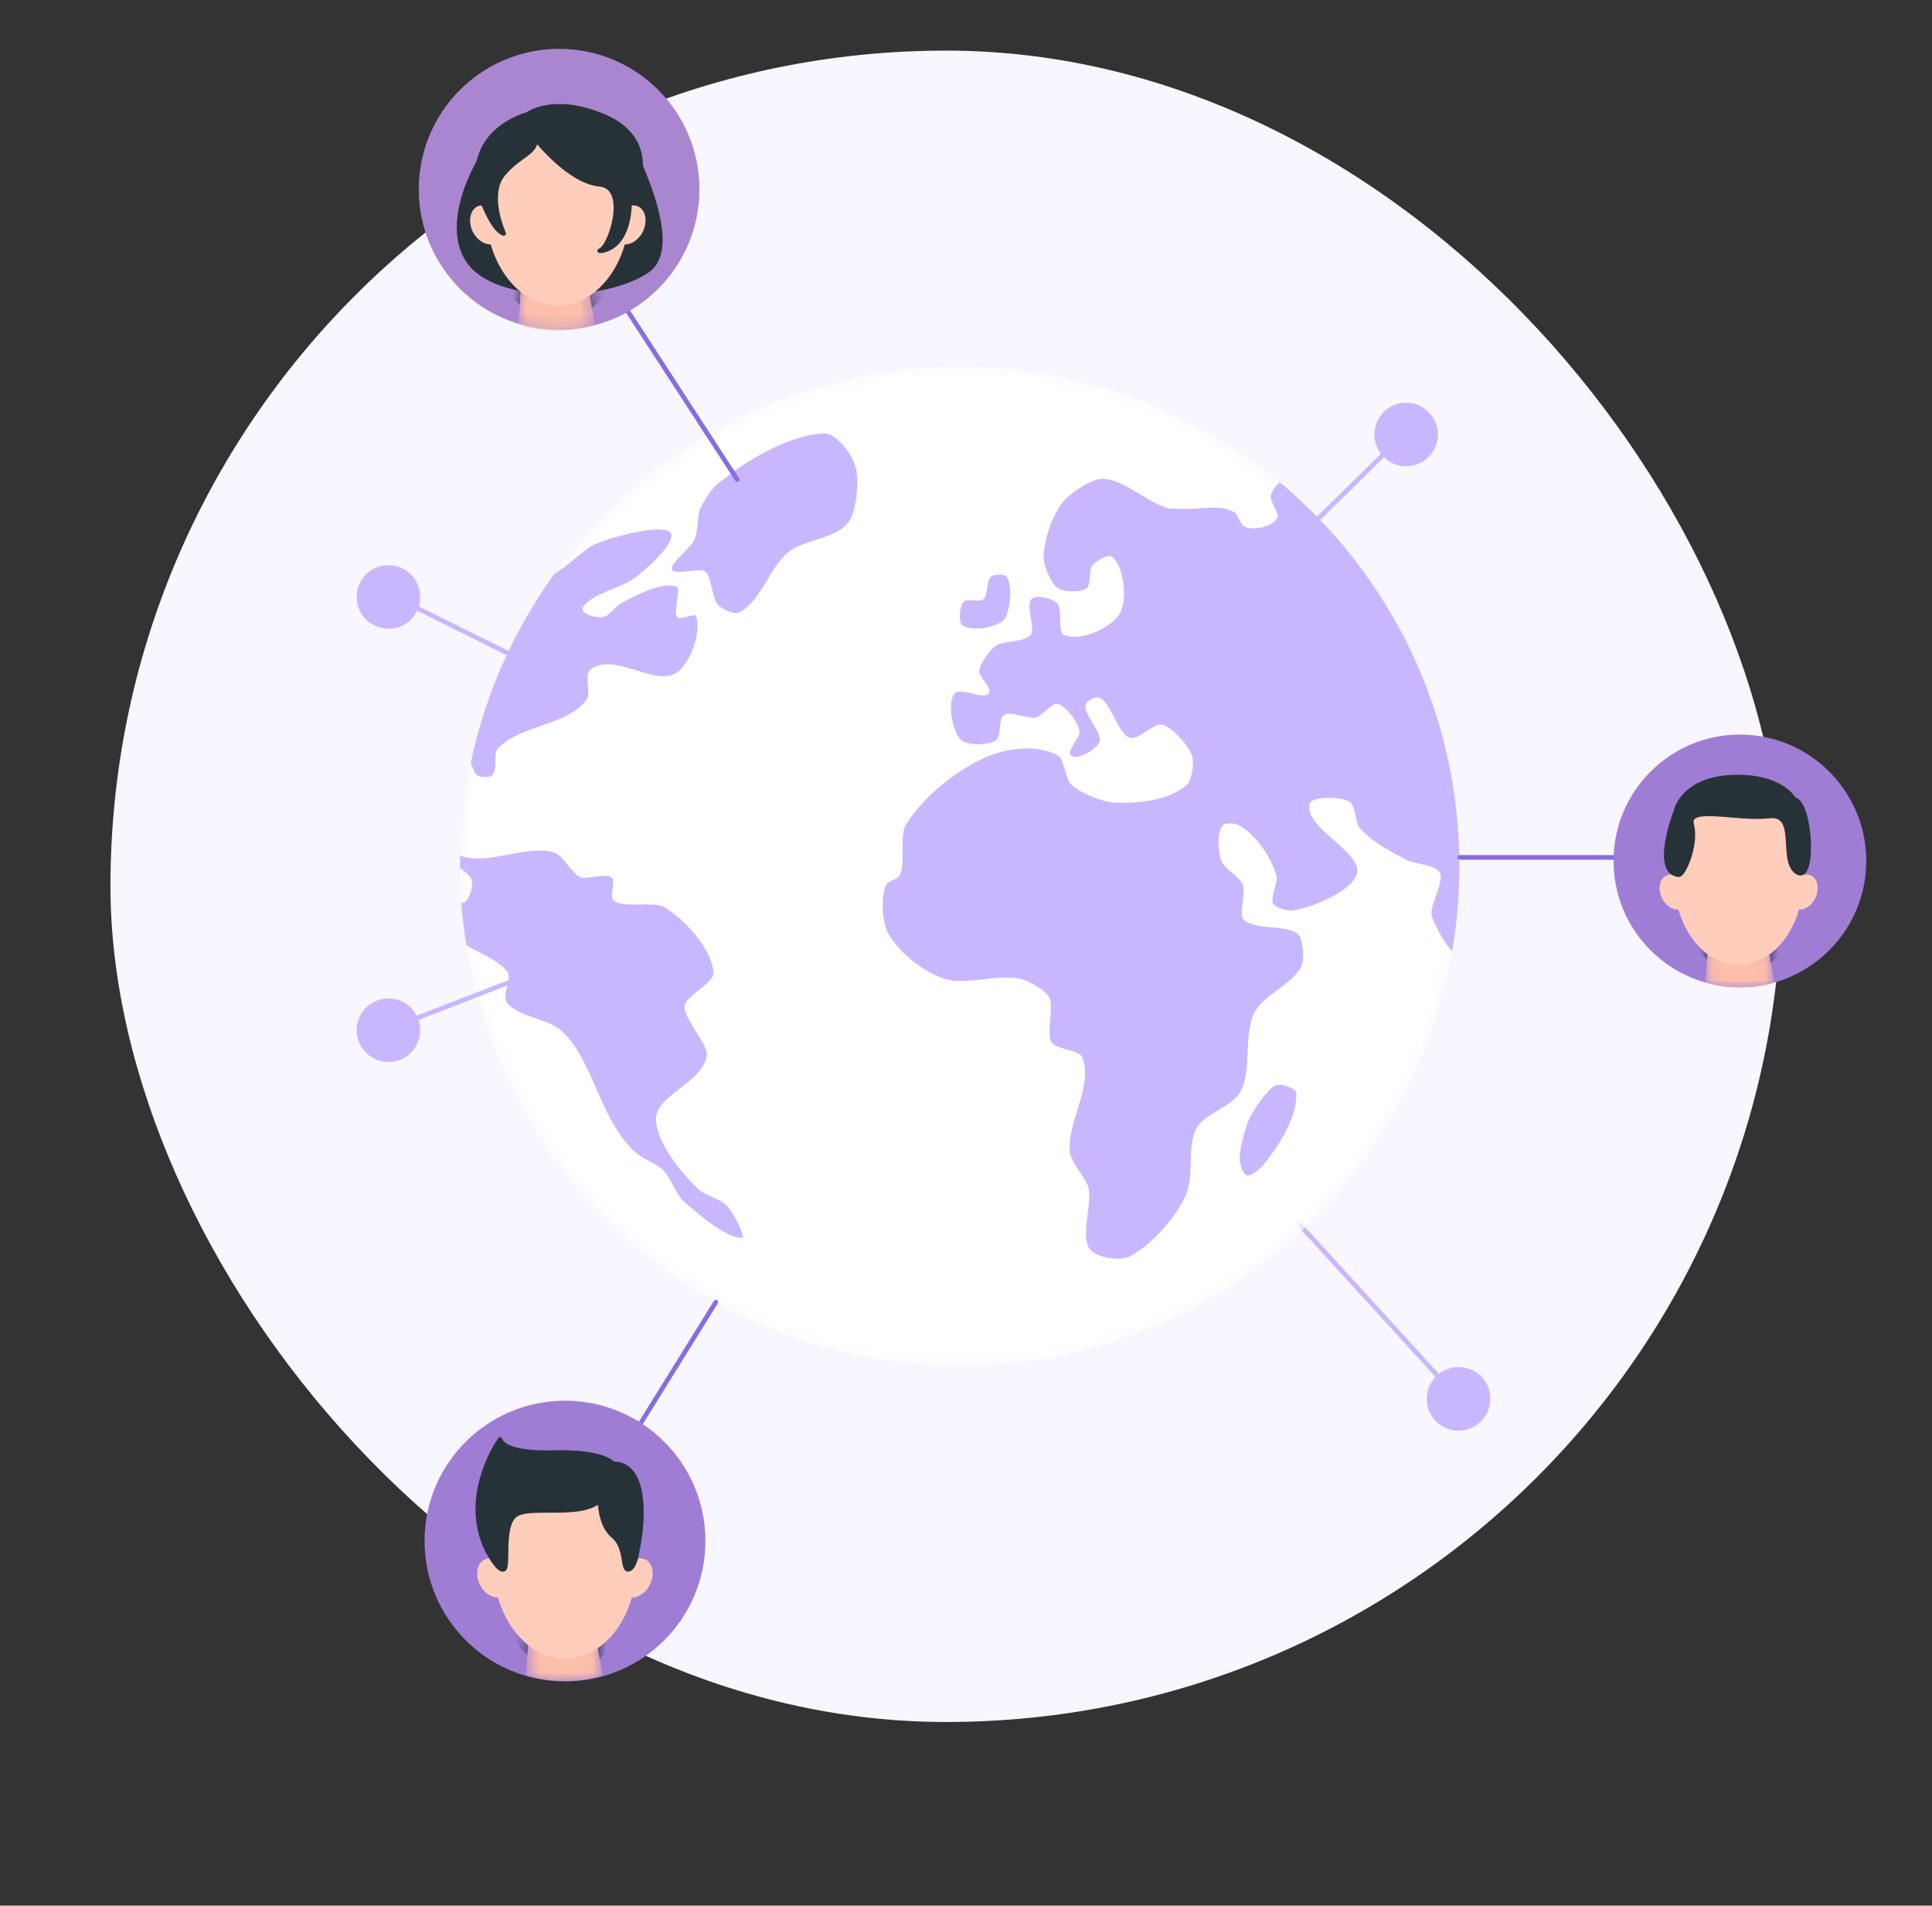 <svg width="145" height="143" viewBox="0 0 145 143" fill="none" xmlns="http://www.w3.org/2000/svg">
<rect x="0" y="0" width="145" height="143" fill="#333333" stroke="none"/>
<rect x="8.29" y="3.797" width="125.423" height="125.423" rx="62.712" fill="#F8F6FF"/>
<path d="M111.145 103.268C112.085 104.19 112.088 105.697 111.166 106.638C110.244 107.579 108.737 107.606 107.797 106.684C106.856 105.762 106.841 104.243 107.763 103.302C108.685 102.361 110.204 102.346 111.145 103.268Z" fill="#C8B7FF"/>
<path d="M107.919 32.611C107.919 33.928 106.844 34.985 105.527 34.985C104.21 34.985 103.153 33.928 103.153 32.611C103.153 31.294 104.21 30.22 105.527 30.22C106.844 30.22 107.919 31.294 107.919 32.611Z" fill="#C8B7FF"/>
<path d="M31.536 44.805C31.536 46.123 30.479 47.18 29.162 47.18C27.827 47.18 26.77 46.123 26.77 44.805C26.77 43.471 27.827 42.414 29.162 42.414C30.479 42.414 31.536 43.471 31.536 44.805Z" fill="#C8B7FF"/>
<path d="M31.536 77.301C31.536 78.618 30.479 79.693 29.162 79.693C27.845 79.693 26.77 78.618 26.77 77.301C26.77 75.984 27.845 74.927 29.162 74.927C30.479 74.927 31.536 75.984 31.536 77.301Z" fill="#C8B7FF"/>
<path d="M109.487 104.985L93.184 87.124" stroke="#C8B7FF" stroke-width="0.347" stroke-linecap="round" stroke-linejoin="round"/>
<path d="M30.62 45.296L46.027 52.944" stroke="#C8B7FF" stroke-width="0.347" stroke-linecap="round" stroke-linejoin="round"/>
<mask id="mask0_1716_4163" style="mask-type:luminance" maskUnits="userSpaceOnUse" x="34" y="27" width="76" height="76">
<path d="M109.537 65.019C109.537 85.731 92.747 102.52 72.035 102.52C51.322 102.52 34.532 85.731 34.532 65.019C34.532 44.305 51.322 27.516 72.035 27.516C92.747 27.516 109.537 44.305 109.537 65.019Z" fill="white"/>
</mask>
<g mask="url(#mask0_1716_4163)">
<path d="M109.527 65.019C109.527 85.729 92.751 102.522 72.024 102.522C51.314 102.522 34.538 85.729 34.538 65.019C34.538 44.309 51.314 27.516 72.024 27.516C92.751 27.516 109.527 44.309 109.527 65.019Z" fill="white"/>
</g>
<path d="M52.928 42.892C52.495 42.562 50.415 43.273 50.415 42.649C50.415 42.233 51.819 41.089 52.078 40.569C52.46 39.824 52.252 38.767 52.616 38.039C52.806 37.658 53.344 36.739 53.794 36.375C55.909 34.59 59.115 32.667 61.801 32.528C62.771 32.476 64.089 34.14 64.296 35.422C64.435 36.202 64.296 38.472 63.621 39.27C62.598 40.465 60.362 40.483 59.184 41.419C57.798 42.51 57.122 45.075 55.527 45.942C55.077 46.167 54.245 45.699 53.95 45.457C53.413 45.006 53.43 43.256 52.928 42.892Z" fill="#C8B7FF"/>
<path d="M96.406 81.454C96.233 81.401 95.851 81.384 95.661 81.488C95.037 81.852 94.135 83.204 93.806 83.862C93.442 84.625 93.009 86.271 93.044 86.982C93.061 87.38 93.286 88.178 93.616 88.212C93.876 88.247 94.534 87.762 94.759 87.484C95.955 86.046 97.394 83.81 97.29 82.025C97.272 81.765 96.683 81.523 96.406 81.454Z" fill="#C8B7FF"/>
<path d="M73.672 47.153C74.123 47.102 75.111 46.859 75.388 46.46C75.838 45.802 76.012 43.826 75.544 43.271C75.353 43.029 74.625 43.081 74.365 43.289C74.053 43.549 74.14 44.693 73.811 44.97C73.499 45.247 72.58 44.849 72.303 45.178C72.026 45.49 71.939 46.529 72.164 46.842C72.372 47.171 73.273 47.188 73.672 47.153Z" fill="#C8B7FF"/>
<path d="M96.044 36.187C95.697 36.481 95.385 36.915 95.368 37.313C95.351 37.625 95.975 38.509 95.888 38.769C95.697 39.445 94.138 39.913 93.358 39.497C93.115 39.358 92.907 38.63 92.682 38.474C91.711 37.798 89.874 38.249 88.938 38.197C88.609 38.18 87.933 38.214 87.604 38.128C86.027 37.642 84.38 35.996 82.769 35.927C81.972 35.892 80.152 37.053 79.597 37.903C78.852 39.012 78.332 40.589 78.332 41.923C78.349 42.512 78.887 43.778 79.355 44.107C79.823 44.436 81.14 44.488 81.573 44.124C81.885 43.864 81.712 42.755 81.954 42.443C82.231 42.096 83.202 41.525 83.497 41.802C84.398 42.634 84.606 44.973 84.069 45.996C83.479 47.088 81.07 48.214 79.823 47.625C79.372 47.417 79.753 45.684 79.355 45.285C78.991 44.904 77.795 44.592 77.414 44.956C76.946 45.389 77.725 47.088 77.362 47.625C76.928 48.231 75.265 48.041 74.693 48.491C74.259 48.821 73.549 49.809 73.497 50.346C73.445 50.814 74.485 51.611 74.225 52.01C73.861 52.581 72.093 51.524 71.642 52.044C71.071 52.737 71.487 54.99 72.145 55.545C72.63 55.961 74.242 55.944 74.779 55.528C75.161 55.233 74.918 53.968 75.317 53.673C75.819 53.309 77.154 53.985 77.743 53.846C78.211 53.725 78.921 52.755 79.372 52.824C79.996 52.945 80.897 54.193 81.018 54.852C81.105 55.337 80.013 56.359 80.377 56.689C80.81 57.105 82.301 56.238 82.509 55.684C82.786 54.99 81.226 53.535 81.486 52.841C81.573 52.581 82.18 52.27 82.439 52.339C83.341 52.547 83.895 55.112 84.814 55.372C85.455 55.545 86.581 54.228 87.223 54.384C88.002 54.574 89.233 55.978 89.476 56.741C89.649 57.278 89.441 58.578 89.06 58.907C87.76 60.068 85.351 60.328 83.566 60.224C82.734 60.172 81.001 59.479 80.394 58.872C79.961 58.456 79.874 56.966 79.389 56.689C78.124 55.961 76.131 56.082 74.762 56.533C72.318 57.33 69.355 59.652 67.986 61.905C67.501 62.72 67.986 64.921 67.501 65.735C67.344 65.978 66.634 66.117 66.513 66.394C66.097 67.191 66.201 69.253 66.651 70.033C67.483 71.489 69.286 72.91 70.776 73.413C72.474 74.002 74.814 73.049 76.616 73.465C77.188 73.603 78.419 74.262 78.731 74.817C79.147 75.544 78.505 77.433 78.904 78.179C79.216 78.768 80.966 78.751 81.226 79.34C82.11 81.454 79.996 84.296 80.308 86.549C80.429 87.312 81.608 88.508 81.712 89.218C81.919 90.57 81.174 92.372 81.694 93.585C82.041 94.365 84.051 94.677 84.796 94.279C86.425 93.429 88.21 91.384 88.973 89.755C89.666 88.248 89.06 85.925 89.822 84.626C90.429 83.568 92.404 83.066 93.046 82.009C94.016 80.431 93.271 77.537 94.189 75.908C94.9 74.626 96.98 73.881 97.656 72.529C97.933 72.009 97.794 70.415 97.413 70.103C96.46 69.323 94.242 69.86 93.34 69.011C92.942 68.647 93.531 66.983 93.271 66.376C93.046 65.805 91.832 65.146 91.642 64.557C91.417 63.933 91.313 62.373 91.798 61.905C92.006 61.715 92.734 61.784 92.976 61.923C94.276 62.65 95.368 64.262 95.801 65.701C95.957 66.186 95.281 67.399 95.559 67.832C95.767 68.162 96.65 68.37 97.032 68.317C98.713 68.058 101.572 66.792 101.85 65.493C102.179 63.898 97.829 62.096 98.297 60.311C98.436 59.739 100.654 59.756 101.295 60.172C101.746 60.467 101.711 61.732 102.04 62.113C102.924 63.153 104.311 63.864 105.558 64.522C106.148 64.817 107.707 64.903 108.037 65.441C108.47 66.151 107.222 68.006 107.465 68.751C107.707 69.461 108.262 70.553 108.99 71.402C109.336 69.323 109.527 67.174 109.527 64.99C109.527 53.413 104.293 43.067 96.044 36.187Z" fill="#C8B7FF"/>
<path d="M52.406 89.232C51.002 87.898 49.373 85.801 49.234 84.12C49.044 82.178 52.839 81.295 53.047 79.128C53.116 78.349 51.227 76.286 51.383 75.472C51.539 74.622 53.636 73.808 53.549 72.924C53.359 71.122 51.435 69.077 49.927 68.106C49.113 67.569 46.756 68.227 46.045 67.552C45.699 67.222 46.253 66.165 45.907 65.853C45.456 65.472 44.104 66.044 43.55 65.819C42.926 65.558 42.25 64.207 41.643 63.999C39.581 63.306 36.566 65.004 34.538 64.207C34.538 64.461 34.538 64.721 34.538 64.987C34.538 65.044 34.538 65.108 34.538 65.177C34.867 65.333 35.283 65.732 35.387 65.975C35.543 66.408 35.266 67.378 34.936 67.656C34.885 67.707 34.763 67.742 34.624 67.76C34.705 68.822 34.833 69.88 35.006 70.931C36.028 71.572 37.397 72.023 38.073 72.924C38.472 73.461 37.605 74.744 38.073 75.281C39.009 76.338 41.106 76.425 42.146 77.361C44.555 79.544 44.953 83.963 47.674 86.459C48.142 86.91 49.286 87.326 49.737 87.776C50.395 88.418 50.672 89.596 51.366 90.203C52.579 91.26 54.624 92.975 55.733 92.889C55.941 92.871 55.178 91.138 54.52 90.463C54.052 89.96 52.908 89.717 52.406 89.232Z" fill="#C8B7FF"/>
<path d="M35.924 58.236C36.132 58.323 36.721 58.358 36.912 58.202C37.397 57.82 36.981 56.607 37.362 56.174C39.043 54.389 42.423 54.51 43.983 52.569C44.433 52.032 43.757 50.628 44.347 50.212C46.218 48.912 49.199 51.616 50.846 50.437C51.816 49.744 52.683 47.318 52.232 46.226C52.145 46.018 51.088 46.503 50.88 46.347C50.447 46.053 51.157 44.146 50.776 44.025C49.65 43.644 47.795 44.632 46.617 45.273C46.288 45.446 45.716 46.157 45.404 46.261C44.745 46.469 43.428 46.018 43.775 45.533C44.554 44.458 46.582 44.181 47.709 43.315C48.679 42.569 50.412 40.992 50.395 40.178C50.36 39.069 45.681 40.316 44.52 40.906C43.827 41.252 42.336 42.691 41.626 43.037C38.61 47.214 36.426 52.032 35.335 57.248C35.491 57.647 35.629 58.115 35.924 58.236Z" fill="#C8B7FF"/>
<path d="M47.948 107.021L53.725 97.714" stroke="#886DE0" stroke-width="0.347" stroke-linecap="round" stroke-linejoin="round"/>
<path d="M30.938 76.532L39.163 73.348" stroke="#C8B7FF" stroke-width="0.347" stroke-linecap="round" stroke-linejoin="round"/>
<path d="M46.987 23.154L55.331 35.991" stroke="#886DE0" stroke-width="0.347" stroke-linecap="round" stroke-linejoin="round"/>
<path d="M121.121 64.339H109.567" stroke="#886DE0" stroke-width="0.347" stroke-linecap="round" stroke-linejoin="round"/>
<path d="M98.979 38.876L103.949 33.997" stroke="#C8B7FF" stroke-width="0.347" stroke-linecap="round" stroke-linejoin="round"/>
<path d="M140.062 64.606C140.062 69.84 135.816 74.086 130.582 74.086C125.348 74.086 121.102 69.84 121.102 64.606C121.102 59.372 125.348 55.126 130.582 55.126C135.816 55.126 140.062 59.372 140.062 64.606Z" fill="#886DE0"/>
<path opacity="0.2" d="M140.062 64.606C140.062 69.84 135.816 74.086 130.582 74.086C125.348 74.086 121.102 69.84 121.102 64.606C121.102 59.372 125.348 55.126 130.582 55.126C135.816 55.126 140.062 59.372 140.062 64.606Z" fill="#FEBFAA"/>
<mask id="mask1_1716_4163" style="mask-type:luminance" maskUnits="userSpaceOnUse" x="128" y="70" width="6" height="5">
<path d="M130.628 74.145C131.506 74.145 132.359 74.022 133.167 73.797L132.64 70.7L128.172 70.967L128 73.773C128.836 74.014 129.716 74.145 130.628 74.145Z" fill="white"/>
</mask>
<g mask="url(#mask1_1716_4163)">
<path d="M127.29 70.718C128.104 72.069 129.3 72.936 130.634 72.936C131.969 72.936 133.165 72.069 133.979 70.718H127.29Z" fill="#263238" stroke="#263238" stroke-width="0.347" stroke-linecap="round" stroke-linejoin="round"/>
<path d="M130.637 74.15C131.503 74.15 132.352 74.028 133.167 73.803L132.647 70.701L128.176 70.961L128.002 73.768C128.834 74.011 129.718 74.15 130.637 74.15Z" fill="#FEBFAA"/>
</g>
<path d="M135.918 65.707C135.745 65.62 135.537 65.603 135.329 65.655C135.207 62.258 133.093 59.537 130.493 59.537C127.894 59.537 125.762 62.258 125.658 65.655C125.45 65.603 125.242 65.62 125.052 65.707C124.549 65.949 124.41 66.712 124.74 67.405C125.017 67.96 125.52 68.289 125.97 68.254C126.663 70.681 128.414 72.396 130.493 72.396C132.556 72.396 134.323 70.681 135.017 68.254C135.467 68.289 135.952 67.96 136.23 67.405C136.576 66.712 136.438 65.949 135.918 65.707Z" fill="#FFCDBC"/>
<path d="M125.991 65.638C126.338 65.673 127.36 63.385 126.962 61.877C126.563 60.352 130.359 61.513 132.733 61.236C135.09 60.959 133.547 64.581 134.882 65.447C136.216 66.296 135.904 60.179 134.639 59.988C134.639 59.988 133.686 58.168 129.995 58.324C126.303 58.48 125.801 60.82 125.801 60.82C125.801 60.82 123.998 65.447 125.991 65.638Z" fill="#263238" stroke="#263238" stroke-width="0.347" stroke-linecap="round" stroke-linejoin="round"/>
<path d="M52.489 14.206C52.489 20.029 47.775 24.743 41.969 24.743C36.146 24.743 31.432 20.029 31.432 14.206C31.432 8.383 36.146 3.669 41.969 3.669C47.775 3.669 52.489 8.383 52.489 14.206Z" fill="#886DE0"/>
<path opacity="0.3" d="M52.489 14.206C52.489 20.029 47.775 24.743 41.969 24.743C36.146 24.743 31.432 20.029 31.432 14.206C31.432 8.383 36.146 3.669 41.969 3.669C47.775 3.669 52.489 8.383 52.489 14.206Z" fill="#FEBFAA"/>
<mask id="mask2_1716_4163" style="mask-type:luminance" maskUnits="userSpaceOnUse" x="38" y="20" width="7" height="5">
<path d="M41.828 24.807C42.807 24.807 43.751 24.67 44.651 24.421L44.063 20.98L39.102 21.275L38.911 24.395C39.838 24.662 40.816 24.807 41.828 24.807Z" fill="white"/>
</mask>
<g mask="url(#mask2_1716_4163)">
<path d="M38.12 21.494C39.038 23.002 40.355 23.955 41.846 23.955C43.319 23.955 44.654 23.002 45.555 21.494H38.12Z" fill="#263238" stroke="#263238" stroke-width="0.347" stroke-linecap="round" stroke-linejoin="round"/>
<path d="M41.828 24.81C42.799 24.81 43.752 24.672 44.653 24.429L44.064 20.98L39.107 21.275L38.917 24.394C39.835 24.654 40.823 24.81 41.828 24.81Z" fill="#FEBFAA"/>
</g>
<path d="M46.761 9.771C46.761 9.771 51.561 18.296 48.58 20.306C45.426 22.455 37.87 22.577 35.478 19.977C33.087 17.378 35.496 12.561 36.518 11.278C37.541 9.996 39.135 9.095 39.135 9.095L42.411 8.384L45.755 9.597L46.761 9.771Z" fill="#263238" stroke="#263238" stroke-width="0.347" stroke-linecap="round" stroke-linejoin="round"/>
<path d="M47.903 15.498C47.695 15.394 47.469 15.394 47.244 15.446C47.105 11.668 44.748 8.635 41.872 8.635C38.977 8.635 36.62 11.668 36.482 15.446C36.257 15.394 36.031 15.394 35.823 15.498C35.269 15.775 35.113 16.624 35.477 17.387C35.789 17.994 36.343 18.357 36.828 18.34C37.608 21.026 39.567 22.933 41.872 22.933C44.159 22.933 46.118 21.026 46.897 18.34C47.383 18.357 47.937 17.994 48.249 17.387C48.613 16.624 48.474 15.775 47.903 15.498Z" fill="#FFCDBC"/>
<path d="M40.225 10.447C40.225 10.447 42.703 13.619 45.008 13.827C47.313 14.052 45.788 18.662 45.008 18.818C45.008 18.818 47.07 18.887 47.244 15.404C47.244 15.404 50.121 10.69 45.233 8.697C41.473 7.137 39.584 8.593 39.584 8.593C39.584 8.593 34.8 9.789 36.048 14.659C36.048 14.659 36.897 17.206 37.799 17.518C37.799 17.518 36.464 14.624 37.764 13.064C39.081 11.522 40.104 11.591 40.225 10.447Z" fill="#263238" stroke="#263238" stroke-width="0.347" stroke-linecap="round" stroke-linejoin="round"/>
<path d="M52.94 115.633C52.94 121.456 48.226 126.17 42.403 126.17C36.58 126.17 31.866 121.456 31.866 115.633C31.866 109.828 36.58 105.114 42.403 105.114C48.226 105.114 52.94 109.828 52.94 115.633Z" fill="#886DE0"/>
<path opacity="0.2" d="M52.94 115.633C52.94 121.456 48.226 126.17 42.403 126.17C36.58 126.17 31.866 121.456 31.866 115.633C31.866 109.828 36.58 105.114 42.403 105.114C48.226 105.114 52.94 109.828 52.94 115.633Z" fill="#FEBFAA"/>
<mask id="mask3_1716_4163" style="mask-type:luminance" maskUnits="userSpaceOnUse" x="39" y="122" width="7" height="5">
<path d="M42.404 126.142C43.383 126.142 44.328 126.007 45.227 125.757L44.639 122.315L39.678 122.61L39.487 125.73C40.414 125.996 41.392 126.142 42.404 126.142Z" fill="white"/>
</mask>
<g mask="url(#mask3_1716_4163)">
<path d="M38.71 122.825C39.611 124.333 40.928 125.286 42.418 125.286C43.892 125.286 45.226 124.333 46.127 122.825H38.71Z" fill="#263238" stroke="#263238" stroke-width="0.347" stroke-linecap="round" stroke-linejoin="round"/>
<path d="M42.399 126.142C43.386 126.142 44.322 126.003 45.224 125.761L44.634 122.312L39.678 122.607L39.487 125.726C40.406 126.003 41.393 126.142 42.399 126.142Z" fill="#FEBFAA"/>
</g>
<path d="M48.446 117.032C48.238 116.928 47.996 116.928 47.77 116.98C47.649 113.202 45.292 110.169 42.398 110.169C39.521 110.169 37.164 113.202 37.025 116.98C36.8 116.928 36.557 116.928 36.367 117.032C35.795 117.309 35.639 118.158 36.02 118.921C36.315 119.527 36.869 119.891 37.372 119.874C38.152 122.56 40.11 124.466 42.398 124.466C44.703 124.466 46.661 122.56 47.424 119.874C47.926 119.891 48.481 119.527 48.776 118.921C49.157 118.158 49.001 117.309 48.446 117.032Z" fill="#FFCDBC"/>
<path d="M36.512 116.217C36.512 116.217 37.344 117.898 37.794 117.759C38.228 117.603 37.587 114.484 38.678 113.687C39.753 112.889 43.496 113.929 45.039 112.595C45.039 112.595 45.004 114.432 46.044 115.281C47.066 116.13 46.685 117.846 47.17 117.759C47.673 117.655 47.812 116.408 47.916 115.888C48.21 114.311 48.643 109.839 45.992 109.839C45.992 109.839 45.351 108.903 41.503 109.007C37.639 109.111 37.535 108.02 37.535 108.02C37.535 108.02 34.588 112.11 36.512 116.217Z" fill="#263238" stroke="#263238" stroke-width="0.347" stroke-linecap="round" stroke-linejoin="round"/>
</svg>
